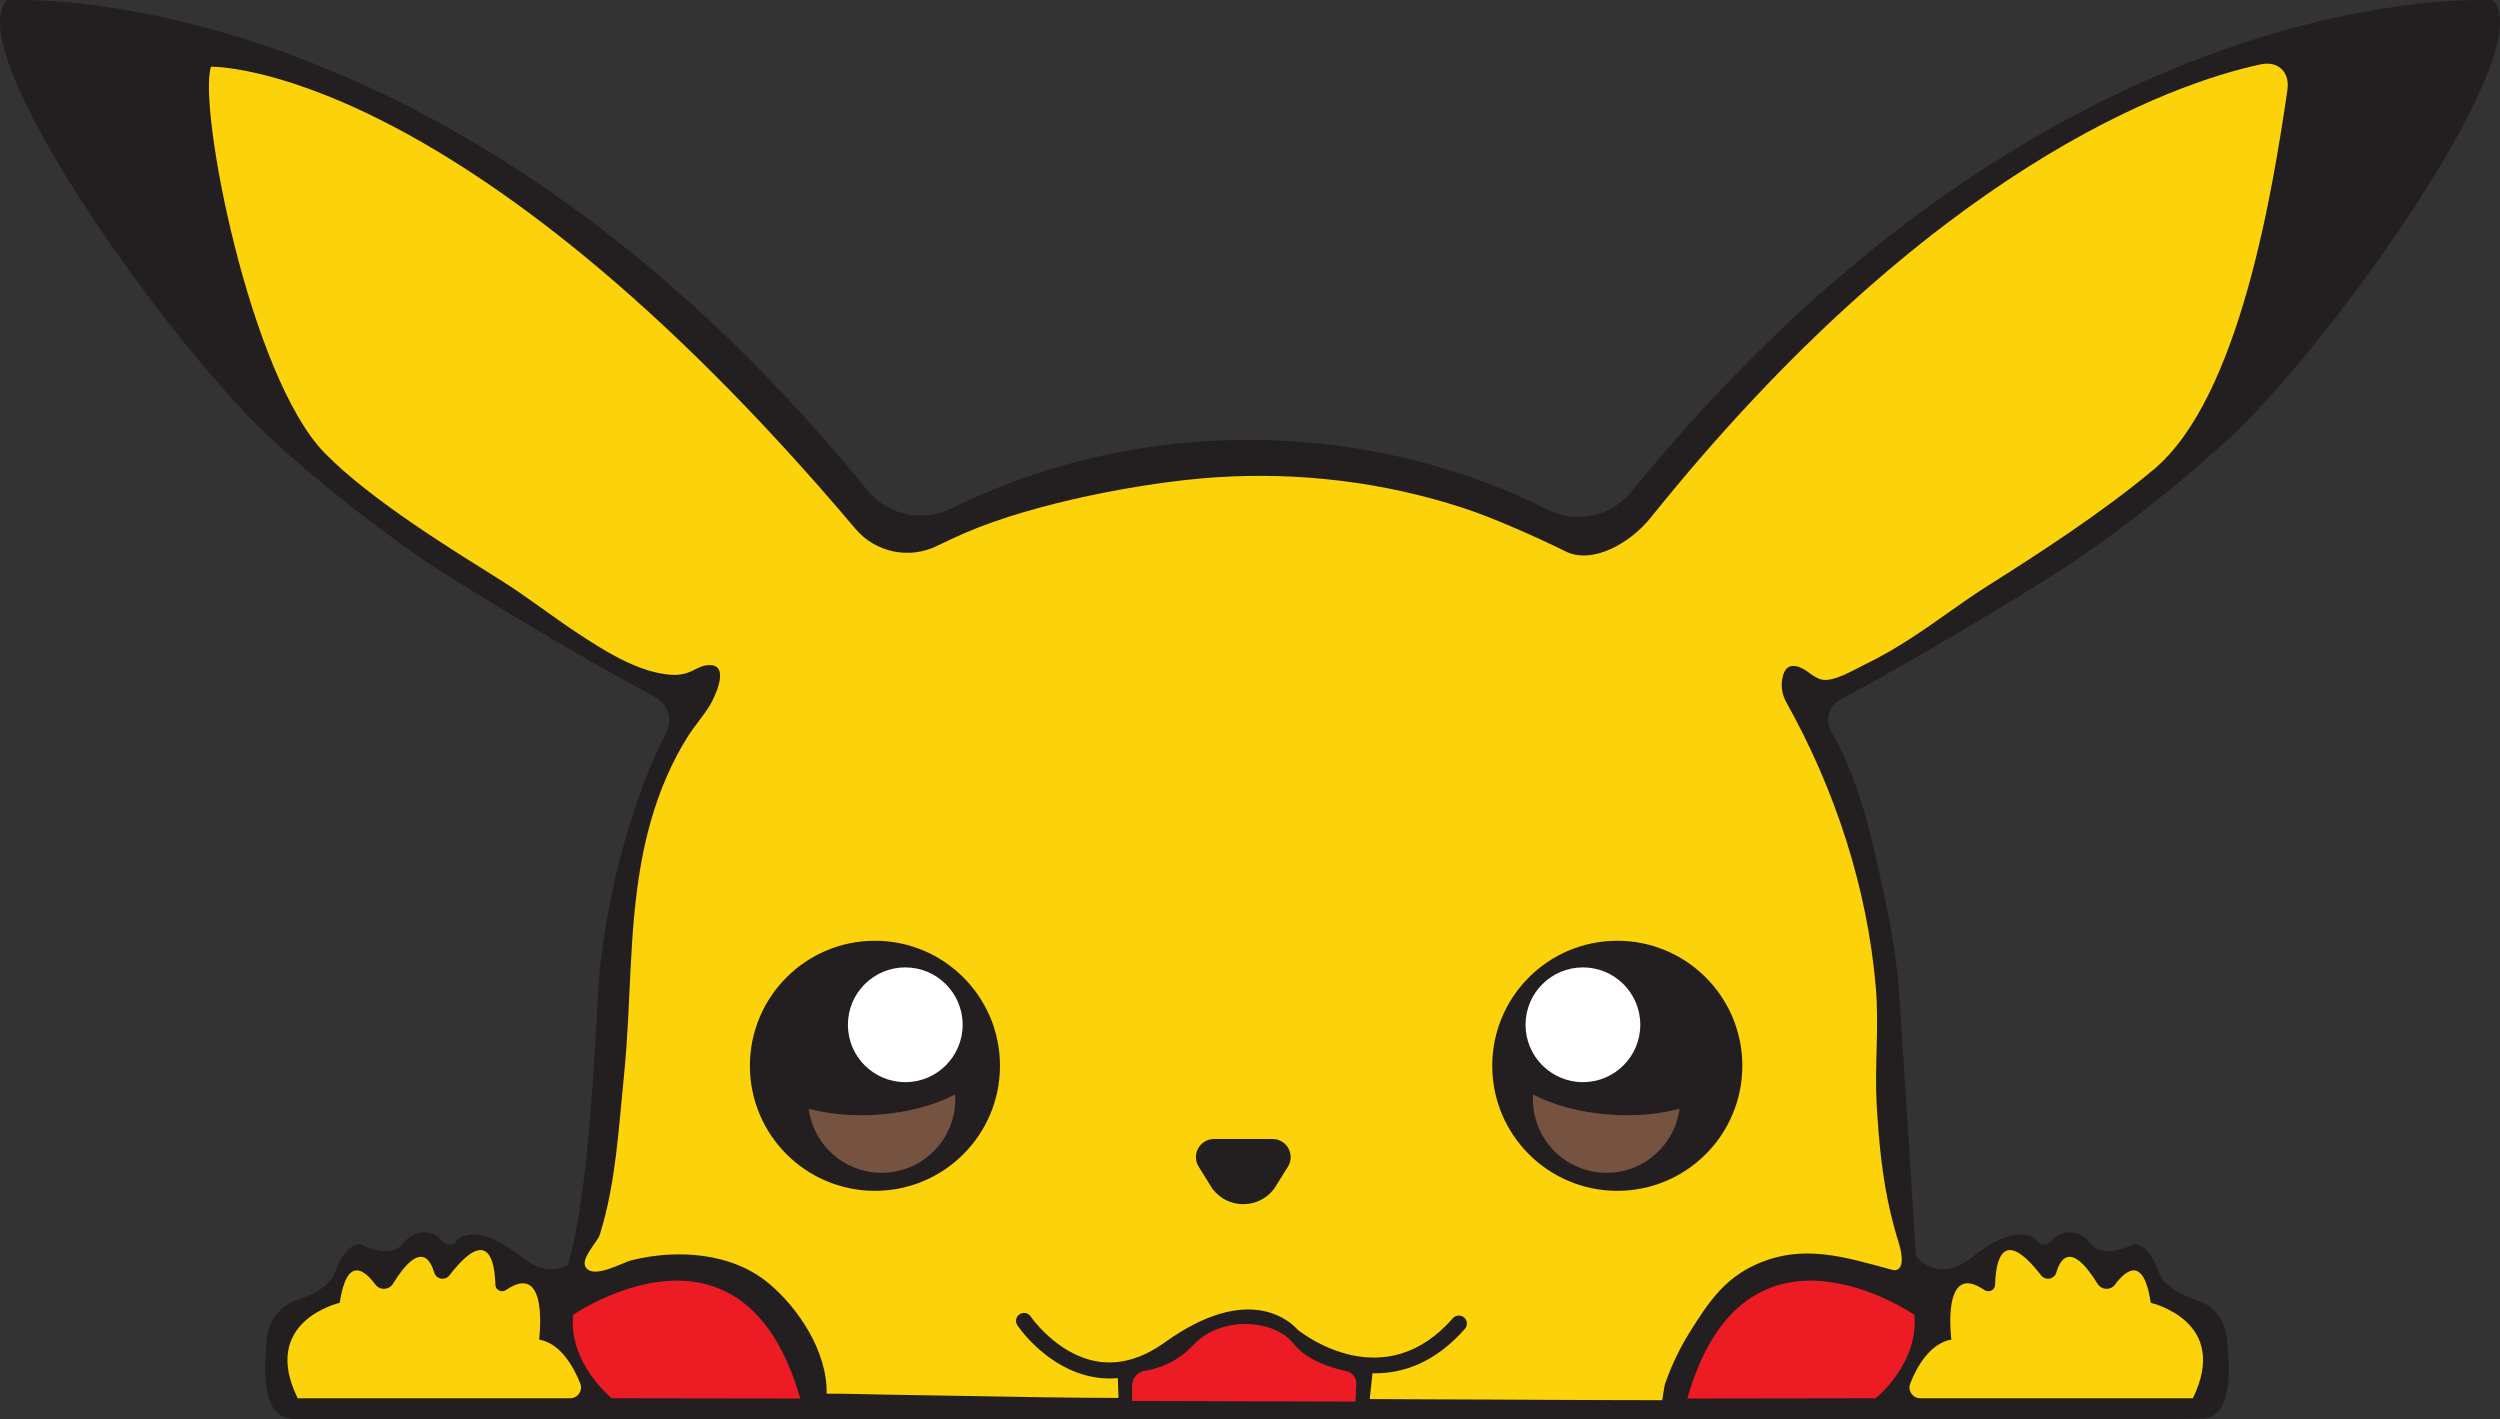 <?xml version="1.0" encoding="UTF-8"?><svg id="Layer_1" xmlns="http://www.w3.org/2000/svg" viewBox="0 0 698.96 396.8"><rect x="0" y="0" width="698.96" height="396.8" fill="#333333" stroke="none"/><defs><style>.cls-1{fill:#fff;}.cls-2{fill:#fcd20b;}.cls-3{fill:#765241;}.cls-4{fill:#ed1c24;}.cls-5{fill:#231f20;}</style></defs><path class="cls-5" d="M624.82,121.04c-13.93,13.31-36.15,30.52-50.08,39.29-15.87,9.99-37.64,23.06-60.24,35.3-3.14,1.7-4.32,5.65-2.55,8.75,8.86,15.5,12.3,33.89,15.74,50.31,1.71,8.15,2.85,16.41,3.43,24.71,0,0,2.45,38.59,4.57,71.92,3.57,3.69,8.71,5.64,15.52,.28,14.92-11.75,19.02-3.92,19.02-3.92,0,0,2.05,1.12,3.73-1.12,1.68-2.24,7.09-3.54,10.63,1.12,3.54,4.66,11.93,.19,11.93,.19,0,0,4.1-.56,6.9,7.46,1.5,4.3,6.48,6.77,10.77,8.14,4.64,1.48,7.91,5.64,8.39,10.48,.11,1.11,.21,2.22,.29,3.34,.35,4.76,.64,10.09-1.15,14.62-.75,1.89-1.92,3.38-3.76,4.29-.96,.47-1.83,.43-2.89,.44-1.12,.02-2.25,.03-3.37,.04-7.67,.09-15.34,.03-23,.03H98.96c-4.83,0-9.62-.01-14.44,.08-2.67,.05-5.77-.17-7.56-2.39-1.34-1.66-1.96-3.81-2.33-5.88-.84-4.79-.43-9.77,.05-14.58,.48-4.84,3.76-9,8.39-10.48,4.3-1.37,9.28-3.85,10.77-8.14,2.8-8.02,6.9-7.46,6.9-7.46,0,0,8.39,4.48,11.93-.19,3.54-4.66,8.95-3.36,10.63-1.12,1.68,2.24,3.73,1.12,3.73,1.12,0,0,4.1-7.83,19.02,3.92,5.19,4.09,9.41,3.93,12.7,1.98,6.69-21.86,7.91-72.63,8.92-82.3,2.34-22.24,8.89-47.5,18.56-66.43l.04-.07c1.81-3.53,.53-7.86-2.95-9.75-22.19-12.07-43.5-24.86-59.11-34.69-13.93-8.77-36.15-25.98-50.08-39.29C45.16,93.33-11.1,13.93,1.92,.09,1.92,.09,124.08-8.35,242.55,137.12c5.64,6.92,15.35,9.01,23.36,5.05,2.81-1.39,5.66-2.71,8.54-3.95,19.52-8.42,40.47-13.39,61.67-14.81,24.27-1.62,48.84,1.34,71.96,8.94,8.44,2.77,16.67,6.16,24.62,10.13,8.03,4.01,17.79,1.94,23.45-5.02C574.69-8.36,697.04,.09,697.04,.09c13.02,13.84-43.23,93.24-72.22,120.94Z"/><path class="cls-2" d="M94.97,364.27c2.01-13.29,6.96-9.22,9.99-5.12,1.24,1.67,3.8,1.56,4.9-.22,7.79-12.66,10.67-6.21,11.5-3.2,.22,.8,.83,1.43,1.62,1.68h0c.97,.3,2.04-.04,2.66-.84,10.95-14.15,12.69-3.74,12.86,2.62,.04,1.51,1.75,2.33,3,1.47,12.13-8.33,9.23,13.86,9.23,13.86,6.1,1.1,9.73,7.79,11.5,12.28,.79,1.99-.69,4.13-2.83,4.13H83.23c-10.63-21.63,11.75-26.67,11.75-26.67Zm506.36,0c-2.01-13.29-6.96-9.22-9.99-5.12-1.24,1.67-3.8,1.56-4.9-.22-7.79-12.66-10.67-6.21-11.5-3.2-.22,.8-.83,1.43-1.62,1.68h0c-.97,.3-2.04-.04-2.66-.84-10.95-14.15-12.69-3.74-12.86,2.62-.04,1.51-1.75,2.33-3,1.47-12.13-8.33-9.23,13.86-9.23,13.86-6.1,1.1-9.73,7.79-11.5,12.28-.79,1.99,.69,4.13,2.83,4.13h76.18c10.63-21.63-11.75-26.67-11.75-26.67ZM639.55,25.01c-4.09,27.84-13.32,85.99-37.29,106.15-14.27,12-32.73,23.93-46.21,32.42-7.52,4.74-14.55,10.21-22.03,15.02-4.03,2.6-8.18,5.02-12.5,7.11-2.97,1.43-8.95,5.15-12.33,4.26-1.3-.34-2.41-1.17-3.5-1.95-1.09-.78-2.25-1.56-3.58-1.77-2.33-.37-3.18,1-3.68,2.93-.63,2.43-.22,5.01,1.01,7.2,13.65,24.35,22.67,51.99,25.02,79.79,.92,10.87-.37,21.75,.22,32.51,.59,10.27,1.55,20.61,3.94,30.64,.62,2.6,1.31,5.2,2.13,7.75,.42,1.32,2.22,7.26-.6,8.01-.46,.12-.95,0-1.41-.13-13.13-3.54-24.75-7.34-37.89-1.37-8.86,4.02-13.23,10.62-18.33,18.73-1.93,3.07-3.62,6.28-5.06,9.6-.72,1.66-1.35,3.36-1.96,5.06-.14,.39-.76,4.51-.76,4.51,0,0-26.29-.05-31.74-.1-10.79-.08-21.58-.09-32.36-.14-5.89-.02-11.78-.05-17.68-.08l.77-7.23c.22,0,.44,.03,.67,.03,7.96,0,16.88-2.99,25.17-12.44,.82-.93,.72-2.34-.21-3.16-.93-.81-2.34-.72-3.16,.21-18.94,21.6-41.12,5-43.36,3.23-1.66-1.91-13.31-13.65-37.19,3.52-6.42,4.61-12.86,6.39-19.13,5.27-11.12-1.98-18.29-12.43-18.36-12.53-.69-1.02-2.08-1.29-3.1-.61-1.03,.69-1.3,2.08-.61,3.11,.33,.49,8.25,12.09,21.25,14.43,1.51,.27,3.02,.41,4.53,.41,.76,0,1.53-.04,2.3-.11l.18,5.55c-6.92-.04-13.85-.06-20.77-.18-14.67-.25-29.33-.5-44-.74-5.6-.09-11.25-.29-16.83-.27,.3-11.53-7.77-23.89-16.31-30.95-10.35-8.55-25.51-9.46-38.08-6.39-2.85,.7-10.81,5.43-12.98,1.97-1.49-2.38,3.26-6.94,3.97-9.12,4.47-14.23,5.29-30.07,6.78-44.82,2-19.71,1.25-39.27,4.74-58.82,1.49-8.34,3.77-16.56,7.15-24.34,1.7-3.92,3.69-7.72,5.97-11.33,1.89-2.98,4.27-5.62,6.12-8.65,1.35-2.22,5.57-11.01,.22-11.25-4.23-.19-5.15,3.51-12.36,2.59-8.82-1.13-17.48-6.68-24.75-11.45-7.17-4.71-13.93-10.05-21.19-14.62-13.48-8.48-36.51-22.47-49.57-35.77-21.02-21.42-35.56-96.94-31.82-108.04,0,0,69.54-1.77,180.17,129.18,5.62,6.65,15.05,8.62,22.85,4.77,2.64-1.3,5.31-2.53,8.01-3.7,18.88-8.14,49.21-14.07,69.72-15.45,23.48-1.57,47.25,1.3,69.61,8.65,8.16,2.68,20.61,8.2,28.29,12.03,7.77,3.87,18.37-2.57,23.8-9.33,78.25-97.45,145.57-121.47,170.63-126.82,4.81-1.03,8.17,2.16,7.45,7.02ZM279.58,297.98c0-19.31-15.65-34.96-34.96-34.96s-34.96,15.65-34.96,34.96,15.65,34.96,34.96,34.96,34.96-15.65,34.96-34.96Zm76.21,20.47h-16.37c-3.97,0-6.39,4.37-4.29,7.74l3.82,6.13c4.31,5.8,12.99,5.8,17.3,0l3.83-6.13c2.1-3.37-.32-7.74-4.29-7.74Zm131.34-20.47c0-19.31-15.65-34.96-34.96-34.96s-34.96,15.65-34.96,34.96,15.65,34.96,34.96,34.96,34.96-15.65,34.96-34.96Z"/><path class="cls-4" d="M171.05,390.93s-12.12-9.7-10.82-23.31c0,0,47.46-32.92,63.49,23.39l-52.68-.08Zm353.36,0s12.12-9.7,10.82-23.31c0,0-47.46-32.92-63.49,23.39l52.68-.08Zm-145.44,.93l.23-4.86c.08-1.75-1.11-3.3-2.82-3.66-3.99-.84-11.01-2.94-14.74-7.7-5.41-6.9-20.33-7.83-27.97,.37-4.71,5.05-10.13,6.71-13.59,7.24-2.06,.31-3.56,2.1-3.56,4.19v4.24l62.47,.19Z"/><path class="cls-1" d="M269.14,286.51c0,8.86-7.18,16.04-16.04,16.04s-16.04-7.18-16.04-16.04,7.18-16.04,16.04-16.04,16.04,7.18,16.04,16.04Zm173.42-16.04c-8.86,0-16.04,7.18-16.04,16.04s7.18,16.04,16.04,16.04,16.04-7.18,16.04-16.04-7.18-16.04-16.04-16.04Z"/><path class="cls-3" d="M267.02,305.99c.03,.44,.07,.87,.07,1.31,0,11.38-9.23,20.6-20.6,20.6-10.47,0-19.1-7.82-20.41-17.93,5.45,1.5,12.09,2.16,19.21,1.68,8.53-.58,16.17-2.69,21.74-5.66Zm161.62,0c-.03,.44-.07,.87-.07,1.31,0,11.38,9.22,20.6,20.6,20.6,10.47,0,19.1-7.82,20.41-17.93-5.45,1.5-12.09,2.16-19.21,1.68-8.53-.58-16.17-2.69-21.74-5.66Z"/></svg>